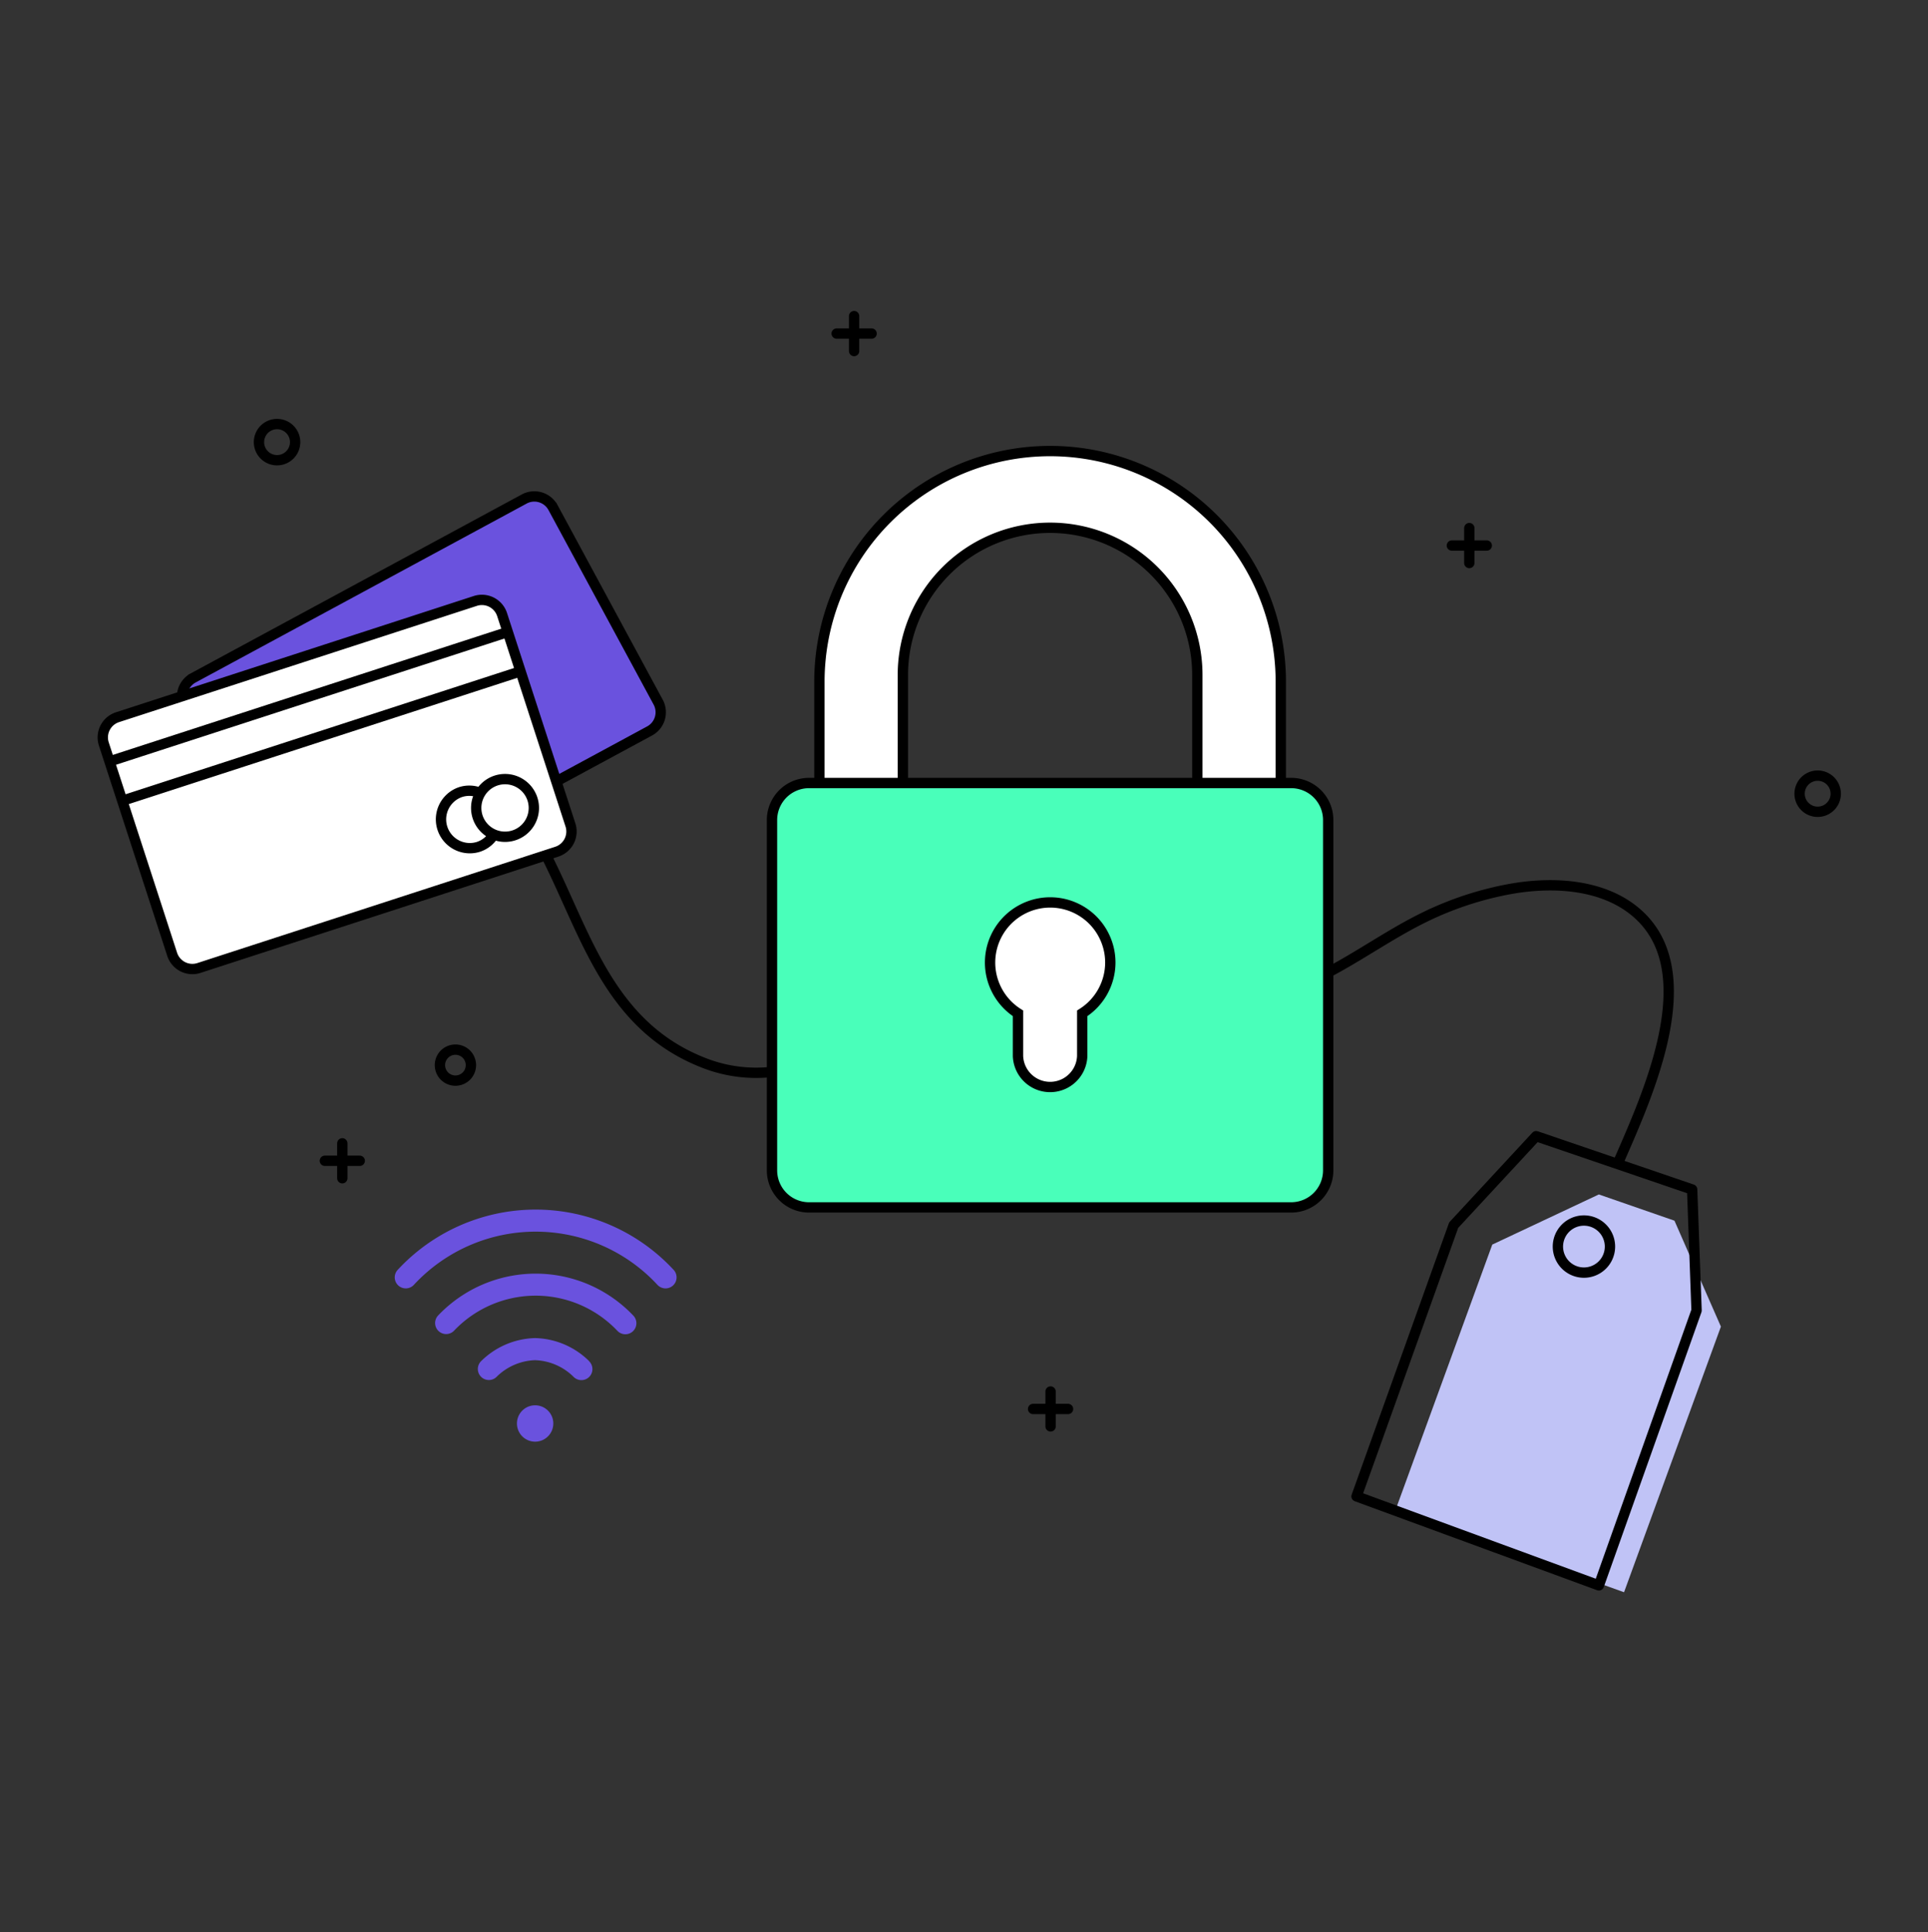 <svg xmlns="http://www.w3.org/2000/svg" width="502" height="503" fill="none"><rect width="100%" height="100%" fill="#333333" stroke="none"/><path stroke="#000" stroke-miterlimit="10" stroke-width="2.69" d="M278.303 265.736c9.199-3.586 20.163-.135 30.051-1.184a103.685 103.685 0 0 0 37.09-11.179c8.741-4.564 16.801-10.373 25.667-14.677a85.819 85.819 0 0 1 21.705-7.172c12.408-2.313 26.789-1.192 35.297 8.069 14.846 16.245.098 47.202-7.316 64.326M74.388 194.885c10.274-8.185 29.174-8.328 43.688 0 33.791 19.383 27.29 67.428 65.59 81.997 13.833 5.253 27.792 1.291 37.744-5.38 9.951-6.67 17.437-15.689 27.712-21.929 10.274-6.239 24.968-9.27 38.443-2.851"/><path fill="#6A52DE" fill-rule="evenodd" d="M139.324 365.878a4.734 4.734 0 1 1-4.724 4.734 4.729 4.729 0 0 1 2.914-4.374 4.725 4.725 0 0 1 1.81-.36ZM175.391 330.61a48.961 48.961 0 0 0-71.838 0 2.876 2.876 0 0 0-.515 3.148 2.872 2.872 0 0 0 3.801 1.424c.343-.156.652-.378.909-.654a43.22 43.22 0 0 1 31.724-13.862 43.223 43.223 0 0 1 31.724 13.862 2.865 2.865 0 0 0 4.056.139 2.867 2.867 0 0 0 .139-4.057Z" clip-rule="evenodd"/><path fill="#6A52DE" fill-rule="evenodd" d="M164.866 342.489a35.047 35.047 0 0 0-50.789 0 2.87 2.87 0 0 0 4.071 4.044 29.314 29.314 0 0 1 42.648 0 2.868 2.868 0 0 0 4.07-4.044ZM153.39 354.367a20.665 20.665 0 0 0-13.95-5.989h-.206a20.68 20.68 0 0 0-13.95 5.989 2.872 2.872 0 0 0 3.091 4.715 2.86 2.86 0 0 0 .925-.618 14.933 14.933 0 0 1 9.916-4.33h.206a14.93 14.93 0 0 1 9.915 4.33 2.876 2.876 0 0 0 3.149.636 2.865 2.865 0 0 0 1.765-2.684 2.874 2.874 0 0 0-.879-2.031l.018-.018Z" clip-rule="evenodd"/><path fill="#fff" stroke="#000" stroke-miterlimit="10" stroke-width="2.69" d="M235.083 215.702v-39.958a38.339 38.339 0 0 1 11.227-27.108 38.34 38.34 0 0 1 54.216 0 38.339 38.339 0 0 1 11.227 27.108v39.958h21.732v-38.201a60.066 60.066 0 1 0-120.134 0v38.201h21.732Z"/><path fill="#49FFBA" stroke="#000" stroke-miterlimit="10" stroke-width="2.69" d="M336.175 203.857H210.661a9.662 9.662 0 0 0-6.823 2.819 9.646 9.646 0 0 0-2.832 6.819v91.222a9.644 9.644 0 0 0 9.655 9.637h125.514a9.643 9.643 0 0 0 6.824-2.819 9.655 9.655 0 0 0 2.831-6.818v-91.222a9.64 9.64 0 0 0-5.963-8.907 9.662 9.662 0 0 0-3.692-.731Z"/><path fill="#fff" stroke="#000" stroke-miterlimit="10" stroke-width="2.69" d="M289.098 250.593a15.654 15.654 0 0 1-7.316 13.233v11.09a8.365 8.365 0 0 1-16.721 0v-11.09a15.659 15.659 0 0 1-7.263-13.704 15.65 15.65 0 0 1 8.097-13.228 15.649 15.649 0 0 1 15.508.233 15.653 15.653 0 0 1 7.695 13.466Z"/><path fill="#C0C3F6" d="m416.296 310.978 19.688 6.831 12.094 27.577-25.219 69.158-59.52-21.355 25.21-69.158 27.747-13.053Z"/><path stroke="#000" stroke-miterlimit="10" stroke-width="2.69" d="M412.415 331.328a6.778 6.778 0 1 0-.001-13.557 6.778 6.778 0 0 0 .001 13.557Z"/><path stroke="#000" stroke-linecap="round" stroke-linejoin="round" stroke-width="2.69" d="m399.971 295.808 40.622 13.878 1.147 31.504-25.434 71.57-63.098-23.176 25.292-70.61 21.471-23.166ZM382.57 137.489v9.091M387.116 142.035h-9.091M222.387 82.299v9.1M226.941 86.846h-9.1"/><path stroke="#000" stroke-miterlimit="10" stroke-width="2.69" d="M72.138 119.82a4.707 4.707 0 1 0-.001-9.415 4.707 4.707 0 0 0 0 9.415ZM118.579 281.344a4.034 4.034 0 1 0 0-8.068 4.034 4.034 0 0 0 0 8.068Z"/><path stroke="#000" stroke-linecap="round" stroke-linejoin="round" stroke-width="2.69" d="M89.128 297.673v9.091M93.673 302.215h-9.09M273.544 362.282v9.091M278.089 366.829h-9.1"/><path stroke="#000" stroke-miterlimit="10" stroke-width="2.69" d="M473.272 211.353a4.707 4.707 0 1 0 0-9.414 4.707 4.707 0 0 0 0 9.414Z"/><path fill="#6A52DE" stroke="#000" stroke-miterlimit="10" stroke-width="2.69" d="m136.497 129.917-86.189 46.582a5.533 5.533 0 0 0-2.237 7.497l27.38 50.659a5.532 5.532 0 0 0 7.497 2.235l86.189-46.582a5.532 5.532 0 0 0 2.236-7.497l-27.379-50.658a5.531 5.531 0 0 0-7.497-2.236Z"/><path fill="#fff" stroke="#000" stroke-miterlimit="10" stroke-width="2.69" d="M123.763 156.455 30.586 186.73a5.532 5.532 0 0 0-3.552 6.97l17.795 54.766a5.532 5.532 0 0 0 6.97 3.551l93.177-30.275a5.531 5.531 0 0 0 3.552-6.97l-17.795-54.766a5.531 5.531 0 0 0-6.97-3.551Z"/><path stroke="#000" stroke-miterlimit="10" stroke-width="2.69" d="M131.497 217.854a7.504 7.504 0 1 0 0-15.008 7.504 7.504 0 0 0 0 15.008ZM28.585 198.219l103.692-33.7M32.556 208.251l103.693-33.7"/><path stroke="#000" stroke-miterlimit="10" stroke-width="2.69" d="M125.115 206.468a7.423 7.423 0 0 0-5.209-.242 7.5 7.5 0 0 0 4.636 14.264 7.416 7.416 0 0 0 4.07-3.254"/></svg>
